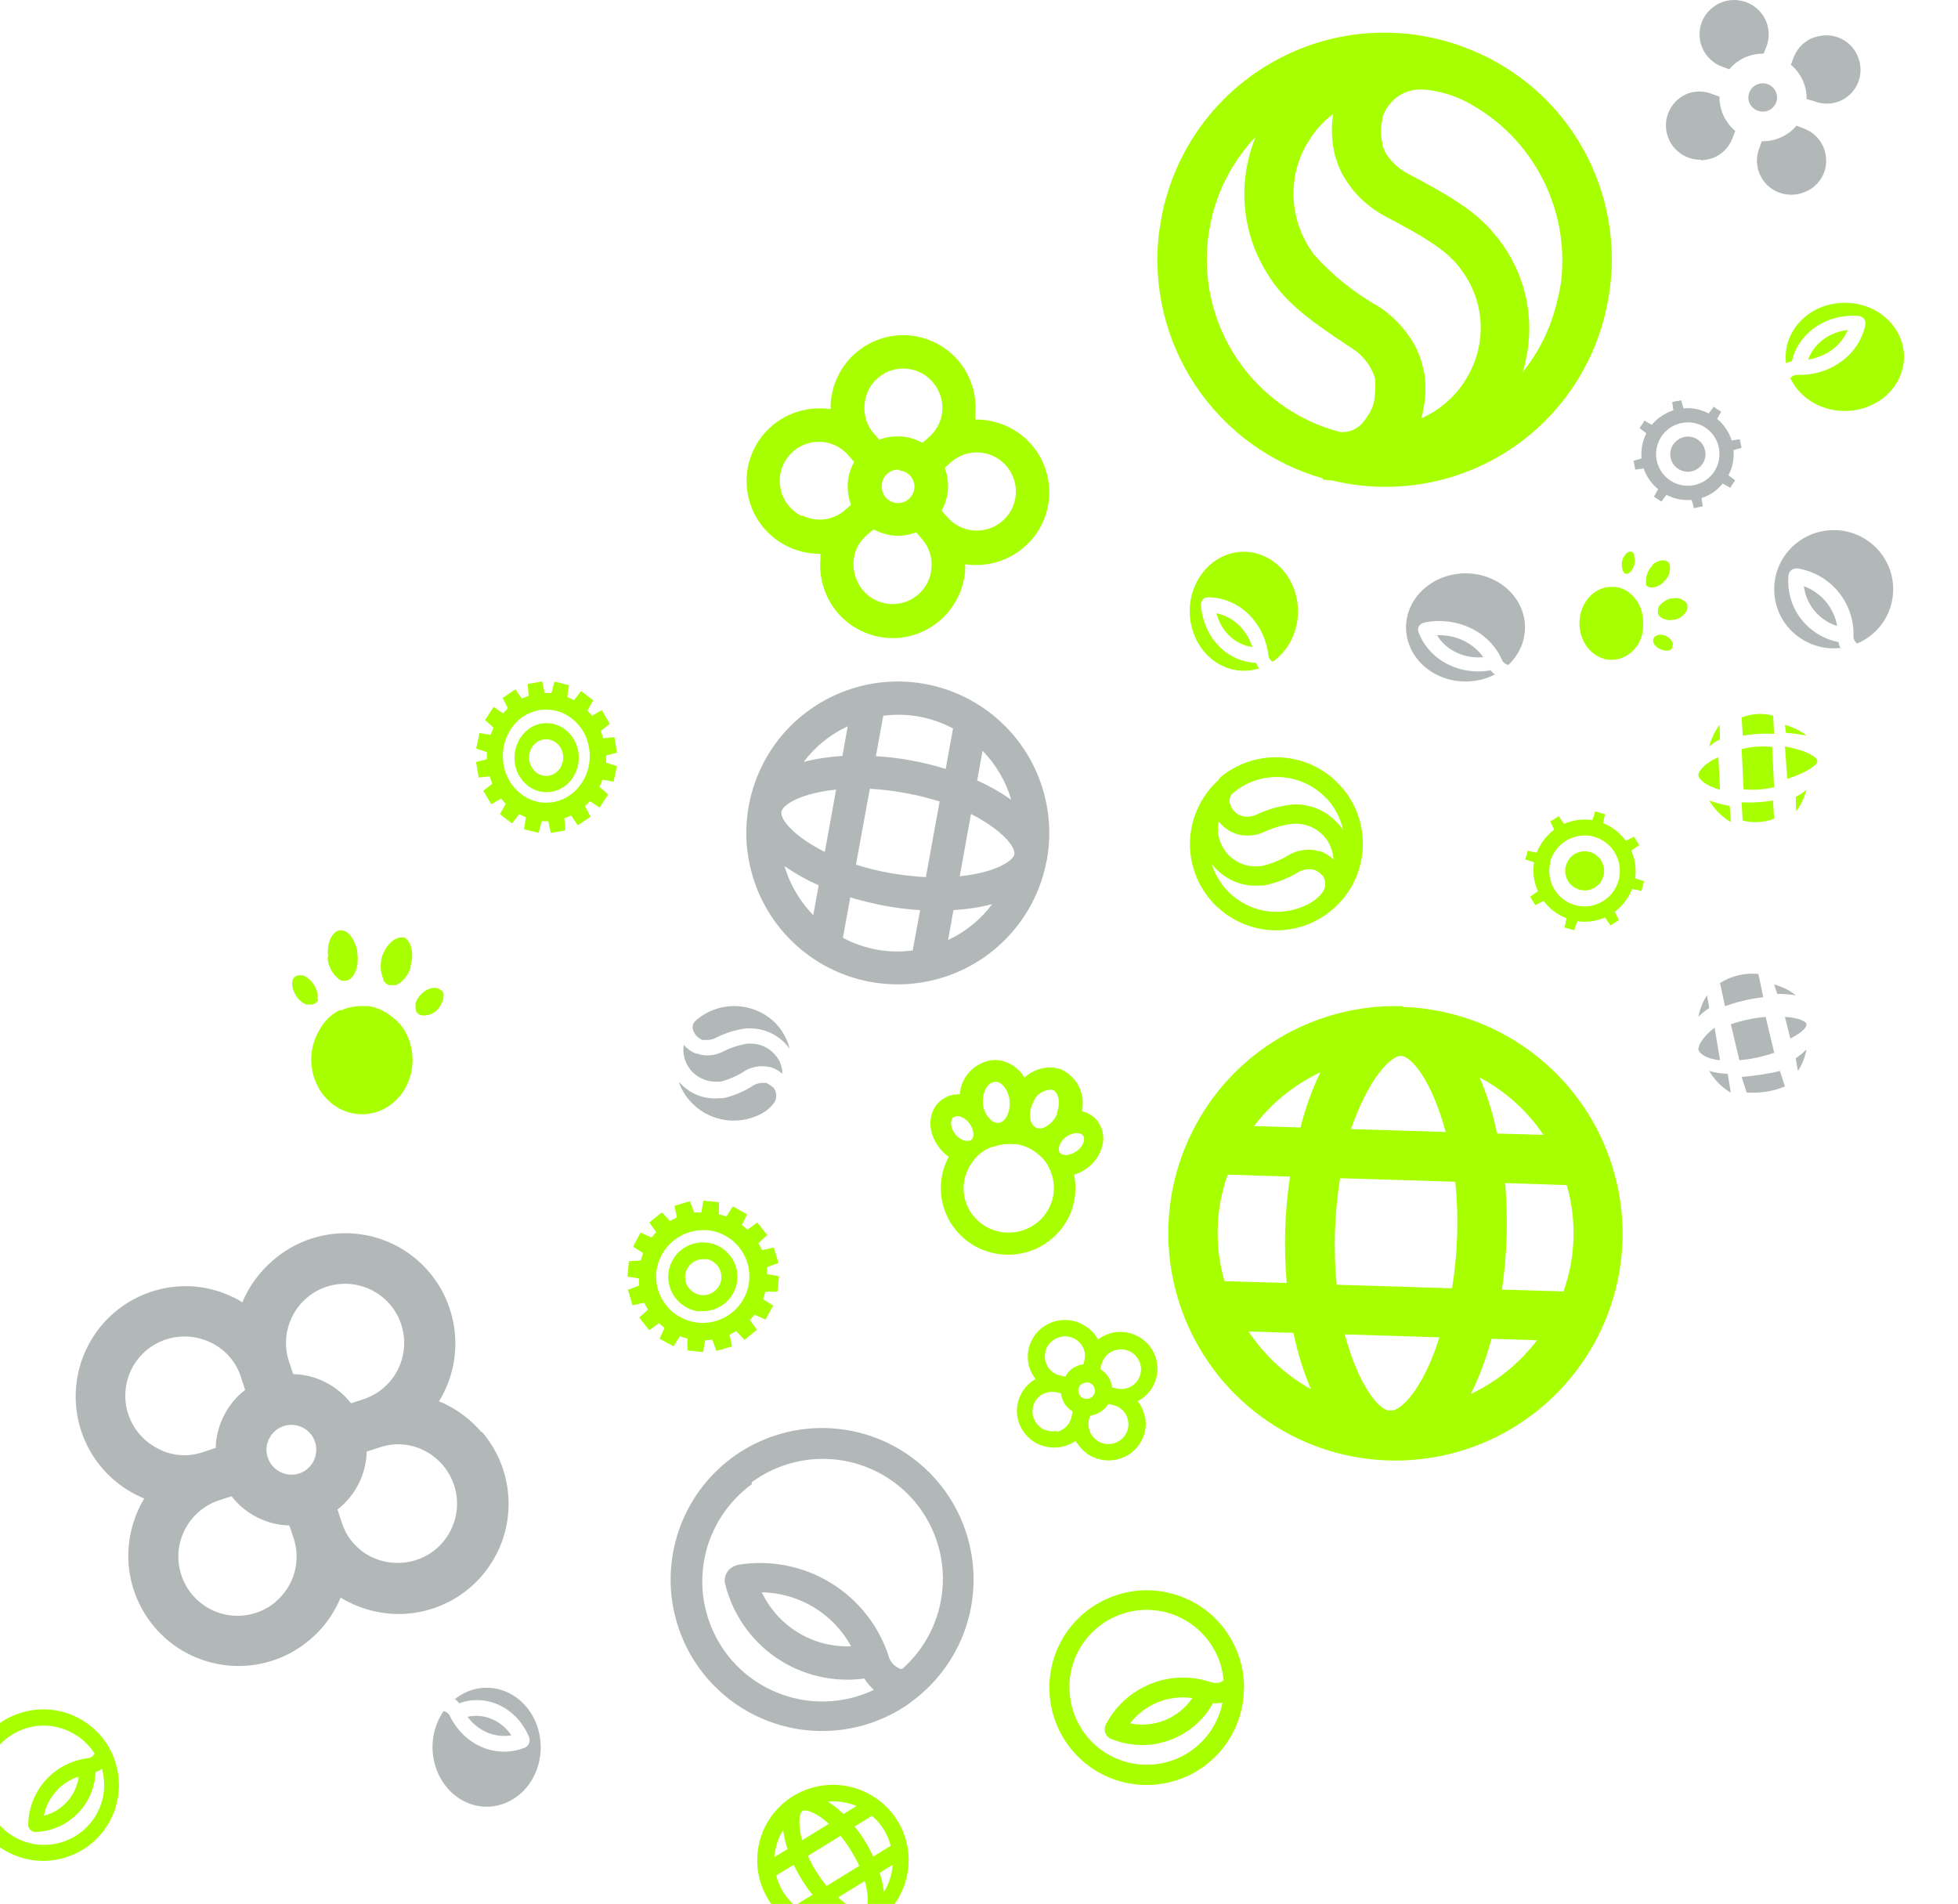 <?xml version="1.0" encoding="UTF-8"?><svg id="Layer_1" xmlns="http://www.w3.org/2000/svg" xmlns:xlink="http://www.w3.org/1999/xlink" viewBox="0 0 181 176"><defs><style>.cls-1{fill:#a7ff00;}.cls-1,.cls-2,.cls-3{stroke-width:0px;}.cls-2{fill:#b2b7b8;}.cls-3{fill:none;}.cls-4{clip-path:url(#clippath);}</style><clipPath id="clippath"><rect class="cls-3" width="181" height="176"/></clipPath></defs><g class="cls-4"><path class="cls-1" d="M111.94,20.47c.63-2.94,2.06-5.64,4.13-7.82-.31.76-.56,1.55-.73,2.36-.77,3.54-.12,7.25,1.83,10.31.16.27.3.48.43.66l.14.2c1.53,2.09,3.57,3.61,7.29,6.05.79.51,1.42,1.24,1.83,2.09.13.25.22.52.26.79v.19c.03.31.03.61,0,.92-.01.3-.05.6-.1.89-.07.33-.19.65-.35.95-.21.37-.45.71-.72,1.04-.26.3-.58.53-.95.67-.37.15-.76.2-1.15.16-4.11-1.08-7.65-3.71-9.87-7.34s-2.95-7.98-2.04-12.13ZM123.24,10.56c-.11.67-.15,1.35-.1,2.03.04.63.13,1.25.29,1.86l.09.27c.19.63.46,1.24.81,1.8.91,1.47,2.2,2.67,3.73,3.48,3.37,1.77,5.21,2.88,6.42,4.2l.14.16c.09.12.19.2.32.39.82,1.04,1.41,2.25,1.71,3.54.3,1.29.31,2.64.02,3.93-.15.71-.39,1.4-.72,2.04-.95,1.97-2.57,3.54-4.58,4.42.07-.21.13-.43.17-.65.12-.55.19-1.11.22-1.67.03-.64,0-1.27-.1-1.9l-.07-.29c-.13-.65-.35-1.29-.63-1.89-.78-1.57-1.96-2.91-3.43-3.89-2.29-1.28-4.36-2.94-6.11-4.9l-.11-.19-.29-.42c-1.3-2.06-1.75-4.54-1.24-6.93.22-1.02.61-2,1.17-2.88.6-.99,1.38-1.85,2.3-2.55ZM127.97,10.43c.3-.67.8-1.24,1.42-1.62.63-.39,1.36-.57,2.09-.54,1.47.1,2.9.51,4.2,1.21,2.92,1.56,5.3,3.97,6.84,6.9,1.54,2.93,2.17,6.26,1.8,9.55-.07.56-.18,1.11-.32,1.66-.54,2.5-1.65,4.83-3.25,6.83.12-.37.22-.76.3-1.15.43-1.95.43-3.96-.02-5.9-.44-1.94-1.31-3.76-2.55-5.33l-.49-.59-.16-.19c-1.7-1.89-3.84-3.18-7.72-5.23-.81-.43-1.5-1.06-1.99-1.84-.13-.23-.24-.48-.32-.73v-.19c-.08-.29-.12-.58-.13-.88-.03-.43,0-.86.1-1.28.02-.23.08-.45.17-.66ZM123.09,44.4c.81.2,1.62.35,2.45.45,5.18.63,10.4-.69,14.65-3.71,4.25-3.02,7.21-7.53,8.31-12.63.14-.66.26-1.35.35-2.04.57-4.7-.48-9.45-2.96-13.48-2.48-4.03-6.26-7.09-10.72-8.69l-.27-.1c-2.6-.91-5.35-1.3-8.09-1.15-2.75.15-5.44.84-7.92,2.04-2.48,1.19-4.7,2.86-6.54,4.91-1.83,2.05-3.25,4.44-4.16,7.04-.29.81-.52,1.64-.71,2.48-.14.68-.26,1.44-.35,2.04-.58,4.96.63,9.97,3.41,14.12,2.78,4.15,6.94,7.18,11.75,8.54v.12l.79.07Z"/><path class="cls-2" d="M161.74,9.55c.11.24.29.43.51.57.22.14.48.2.74.2.26,0,.51-.09.73-.24.21-.15.38-.36.47-.6.09-.24.11-.51.05-.76-.06-.25-.19-.48-.38-.66-.19-.18-.43-.3-.68-.34-.26-.05-.52-.01-.76.09-.16.07-.31.17-.43.3-.12.13-.22.28-.28.44-.06.16-.09.34-.09.51,0,.17.05.35.12.51ZM166.94,17.71c.58-.25,1.07-.67,1.4-1.2.33-.53.5-1.15.47-1.77-.02-.63-.22-1.23-.59-1.74-.37-.51-.88-.9-1.47-1.12l-.68-.26c-.39.46-.88.83-1.44,1.08-.55.25-1.16.37-1.77.36l-.23.65c-.23.59-.28,1.23-.14,1.84s.46,1.17.92,1.6c.46.43,1.04.71,1.67.81.63.1,1.27.01,1.84-.25ZM159.86,6.4c.39-.46.87-.83,1.42-1.08.55-.25,1.15-.37,1.75-.36l.26-.65c.23-.59.27-1.23.13-1.84-.14-.61-.46-1.17-.92-1.6-.46-.43-1.04-.72-1.66-.82-.62-.11-1.26-.03-1.84.23-.58.26-1.07.68-1.4,1.21-.34.53-.51,1.15-.49,1.78s.22,1.24.59,1.75c.37.51.88.91,1.47,1.13l.7.26ZM167.67,9.34c.38.16.79.24,1.21.24s.83-.08,1.21-.24c.39-.17.75-.42,1.04-.72.43-.46.72-1.03.82-1.66.1-.62.01-1.26-.25-1.83-.25-.57-.67-1.06-1.21-1.39-.53-.33-1.16-.5-1.79-.47-.43.03-.85.12-1.25.28-.76.35-1.35.98-1.64,1.76l-.26.67c.46.39.83.88,1.09,1.43.25.55.38,1.15.37,1.75l.65.18ZM157.26,14.82c.43-.03.85-.12,1.25-.28.76-.35,1.35-.98,1.64-1.76l.26-.67c-.46-.39-.83-.88-1.09-1.43-.25-.55-.38-1.15-.37-1.75l-.65-.23c-.38-.16-.79-.24-1.21-.24s-.83.08-1.21.24c-.39.18-.75.43-1.04.75-.42.46-.7,1.03-.8,1.64-.1.61-.01,1.24.24,1.81.26.57.68,1.04,1.21,1.38.53.33,1.15.5,1.77.49v.05Z"/><path class="cls-2" d="M155.42,39.11c-.57.12-1.09.4-1.49.82-.41.41-.68.94-.79,1.51-.11.57-.04,1.16.19,1.69.23.53.61.99,1.1,1.3.49.32,1.05.48,1.63.47.58,0,1.14-.19,1.62-.51.48-.33.85-.79,1.06-1.33.22-.54.26-1.13.15-1.7-.08-.38-.23-.73-.45-1.05-.22-.32-.49-.59-.82-.8-.32-.21-.68-.35-1.06-.42-.38-.07-.77-.06-1.14.02ZM155.01,37.09l.4-.09.21.75c.8-.08,1.61.09,2.33.47l.47-.62.34.24.35.21-.38.67c.63.52,1.1,1.21,1.35,1.99l.75-.11.08.4.09.4-.75.2c.07.8-.09,1.61-.47,2.33l.62.47-.23.34-.22.35-.7-.39c-.51.63-1.19,1.1-1.96,1.34l.11.77-.42.08-.39.09-.21-.77c-.8.07-1.61-.09-2.33-.47l-.47.63-.34-.23-.35-.22.39-.7c-.62-.5-1.08-1.17-1.34-1.92l-.78.11-.07-.42-.09-.39.75-.22c-.08-.8.08-1.61.44-2.33l-.63-.48.24-.34.22-.35.67.39c.53-.63,1.22-1.09,2-1.34l-.11-.75.42-.12ZM155.69,40.39c.32-.07.64-.04.94.08.3.12.56.32.74.59.18.27.28.58.29.9,0,.32-.09.64-.27.91s-.43.48-.73.61c-.3.13-.62.16-.94.1s-.61-.22-.84-.44c-.23-.23-.39-.52-.45-.83-.04-.21-.04-.42,0-.63.04-.21.12-.41.24-.58.12-.18.27-.33.44-.45.18-.12.37-.2.58-.25Z"/><path class="cls-1" d="M165,33.62c.2-.1.42-.18.65-.23.28-1.27,1.07-2.4,2.2-3.17,1.14-.77,2.55-1.13,3.96-1.01.17.01.32.08.44.19.12.11.18.26.19.41,0,.06,0,.13,0,.19-.26,1.32-1.02,2.52-2.16,3.37-1.13.85-2.56,1.31-4.03,1.28-.14-.01-.29.01-.42.06-.13.05-.24.14-.33.24.54,1.16,1.55,2.1,2.82,2.61,1.26.51,2.7.57,4.01.15,1.31-.41,2.4-1.27,3.04-2.39.65-1.12.81-2.42.45-3.64-.36-1.22-1.22-2.27-2.39-2.94-1.18-.67-2.58-.9-3.94-.66-1.36.24-2.57.95-3.38,1.98-.81,1.03-1.17,2.29-1,3.55h-.1ZM167.13,33.28c.26-.74.74-1.39,1.39-1.88.65-.49,1.45-.8,2.29-.9-.29.71-.79,1.34-1.43,1.82-.65.48-1.42.8-2.24.92v.04Z"/><path class="cls-1" d="M79.09,53.33c-.16-.46-.23-.95-.19-1.44.03-.47.16-.93.37-1.34.21-.42.51-.79.87-1.09l.62-.53c.6.33,1.26.53,1.94.58.68.05,1.36-.06,2-.3l.53.62c.31.35.55.76.7,1.2.15.44.21.91.18,1.38-.02.5-.15.99-.37,1.44-.32.64-.82,1.16-1.44,1.52-.62.35-1.33.51-2.04.46-.71-.05-1.39-.31-1.95-.75-.56-.44-.98-1.03-1.21-1.71v-.03ZM87.57,47.8l-.53-.6c.34-.6.54-1.26.59-1.94.04-.69-.06-1.37-.3-2.02l.6-.53c.54-.47,1.21-.77,1.91-.86.71-.09,1.43.03,2.07.35.64.32,1.17.82,1.52,1.44.35.62.52,1.33.47,2.05-.05.71-.31,1.4-.75,1.96-.44.56-1.03.99-1.71,1.21-.68.23-1.41.25-2.1.06-.69-.19-1.31-.58-1.77-1.12ZM83.12,43.48c.3.02.58.13.82.31.24.18.41.43.51.71.1.28.11.59.03.87-.08.29-.23.55-.46.75-.22.2-.5.33-.79.37-.29.04-.59,0-.86-.13-.27-.13-.49-.33-.65-.59-.15-.26-.23-.55-.21-.85,0-.21.05-.41.13-.6.08-.19.2-.36.35-.5.15-.14.33-.25.52-.32.19-.07.4-.1.61-.09v.07ZM74.13,47.71c-.48-.23-.91-.57-1.25-.99-.34-.42-.58-.91-.7-1.43-.12-.52-.13-1.07-.02-1.59.11-.53.34-1.02.67-1.45.33-.43.75-.77,1.23-1.02.48-.24,1.01-.38,1.54-.39.54-.01,1.07.09,1.56.31.49.22.93.55,1.27.95l.53.6c-.34.6-.54,1.26-.59,1.94-.04.69.06,1.37.3,2.02l-.6.53c-.54.46-1.21.74-1.91.82-.7.08-1.42-.06-2.04-.38v.07ZM81.32,40.69l-.53-.6c-.31-.35-.55-.76-.7-1.21-.15-.44-.21-.92-.18-1.38.03-.5.15-.99.37-1.44.32-.64.82-1.16,1.44-1.52s1.33-.51,2.04-.46c.71.05,1.39.31,1.95.75.56.44.98,1.03,1.21,1.71.23.68.26,1.41.07,2.1-.19.69-.58,1.31-1.12,1.77l-.6.53c-.6-.34-1.26-.54-1.94-.59-.68-.05-1.36.04-2,.27v.07ZM88.52,55.27c.4-.8.64-1.67.7-2.56.01-.18.01-.36,0-.55,1.07.16,2.17.06,3.19-.29,1.26-.42,2.36-1.2,3.18-2.25.81-1.05,1.3-2.31,1.39-3.64.09-1.32-.21-2.65-.86-3.8-.66-1.15-1.64-2.08-2.83-2.68-.97-.48-2.04-.73-3.12-.72v-.55c.12-1.55-.3-3.1-1.19-4.38-.89-1.28-2.2-2.2-3.7-2.62-1.5-.42-3.1-.3-4.52.34-1.42.64-2.58,1.75-3.27,3.14-.4.8-.64,1.67-.7,2.56-.01.19-.01.37,0,.56-1.07-.17-2.17-.07-3.19.27-1.26.42-2.36,1.2-3.18,2.25-.81,1.05-1.3,2.31-1.39,3.64-.09,1.32.21,2.65.86,3.8.66,1.15,1.64,2.08,2.83,2.68.97.49,2.04.73,3.12.72v.55c-.12,1.55.3,3.1,1.19,4.38.89,1.28,2.2,2.2,3.7,2.62s3.1.3,4.52-.34c1.42-.64,2.58-1.75,3.27-3.14Z"/><path class="cls-2" d="M170.19,60c-.12-.2-.2-.42-.24-.65-1.4-.27-2.65-1.06-3.5-2.19-.86-1.14-1.25-2.55-1.12-3.96.01-.17.09-.33.21-.45.12-.12.29-.19.46-.2h.21c1.46.25,2.78,1.01,3.72,2.15.94,1.13,1.44,2.57,1.41,4.04-.01.14,0,.29.07.42.06.13.15.25.26.33,1.28-.54,2.31-1.55,2.87-2.81.56-1.26.62-2.69.17-4-.46-1.31-1.39-2.39-2.62-3.04-1.23-.65-2.66-.81-4.01-.45-1.34.36-2.5,1.21-3.24,2.39-.74,1.17-.99,2.58-.73,3.94.27,1.36,1.04,2.56,2.17,3.37,1.13.81,2.52,1.17,3.9,1v.12ZM169.84,57.87c-.82-.25-1.54-.74-2.09-1.39-.55-.65-.89-1.45-1-2.29.79.29,1.5.78,2.04,1.43.54.65.9,1.42,1.04,2.25Z"/><path class="cls-1" d="M116.43,61.86c-.13-.18-.24-.38-.32-.59-1.29-.04-2.53-.6-3.47-1.58-.94-.98-1.51-2.31-1.62-3.72-.02-.17.03-.34.12-.48.09-.14.23-.24.38-.27h.17c1.34,0,2.64.53,3.66,1.49,1.02.96,1.69,2.29,1.89,3.76,0,.15.05.29.12.41.07.12.17.22.29.29,1.07-.74,1.84-1.9,2.17-3.24.32-1.34.18-2.77-.42-4-.59-1.23-1.58-2.16-2.78-2.62-1.19-.46-2.5-.4-3.65.16-1.15.56-2.08,1.58-2.58,2.85-.5,1.27-.54,2.71-.12,4.02.42,1.31,1.28,2.39,2.4,3.04,1.12.64,2.42.8,3.64.43l.11.06ZM115.77,59.81c-.77-.1-1.5-.45-2.09-1.01-.59-.55-1.02-1.29-1.23-2.11.75.15,1.46.52,2.04,1.07.58.55,1.02,1.26,1.28,2.05Z"/><path class="cls-1" d="M151.89,57.77s0-.08,0-.12c.02-.52-.07-1.03-.25-1.51l-.08-.17c-.21-.44-.51-.82-.87-1.11-.03-.03-.06-.06-.09-.08-.45-.35-.98-.53-1.52-.53-.51-.02-1.02.11-1.48.38-.46.27-.84.67-1.12,1.16-.28.49-.44,1.05-.47,1.63-.03.58.07,1.16.3,1.68.23.52.57.97.99,1.3.43.33.92.53,1.43.58s1.03-.05,1.5-.3c.47-.24.87-.62,1.17-1.09.34-.53.51-1.18.49-1.84ZM150.44,53.04c.1-.03.19-.09.27-.17.16-.17.28-.38.36-.62.07-.27.07-.55,0-.81,0-.06,0-.11,0-.17-.02-.06-.05-.11-.09-.16-.04-.04-.09-.08-.14-.1-.31-.12-.71.24-.88.8-.06.24-.06.5,0,.74,0,.08.03.16.07.23.02.06.05.11.09.16.04.04.09.08.14.1.06.02.12.02.19,0ZM153.37,56.05c-.09.16-.13.35-.11.54v.14c.05.11.12.21.21.29.19.14.41.24.64.28.23.04.46.03.69-.03h.08c.71-.2,1.18-.77,1.1-1.26,0-.05,0-.1,0-.15-.15-.22-.36-.39-.6-.49-.24-.1-.49-.11-.74-.05h-.19c-.38.09-.73.31-1,.63l-.11.11ZM154.61,59.75c.04-.12.04-.25,0-.38-.03-.06-.07-.12-.11-.18-.15-.19-.34-.34-.55-.43-.21-.09-.44-.11-.66-.07-.1.03-.19.07-.28.14-.04.02-.07.05-.1.09-.03.04-.05.08-.06.12-.04.12-.04.26,0,.38l.12.21c.15.18.35.32.56.39.47.2.97.2,1.08-.21v-.06ZM152.73,52.23c.56-.5,1.25-.57,1.54-.2.03.04.06.09.08.14.05.28.04.56-.04.83-.08.27-.23.5-.42.68-.03.04-.06.07-.09.11-.29.3-.66.48-1.05.51h-.13c-.09,0-.17-.02-.25-.06-.08-.04-.15-.1-.21-.17v-.11s0-.09,0-.14c0-.08,0-.15,0-.23.02-.25.08-.5.18-.73.11-.23.25-.42.43-.58l-.04-.06Z"/><path class="cls-2" d="M78.6,82.95c1.05.32,2.12.58,3.19.78,1.08.2,2.17.34,3.27.4l-.69,3.73c-2.22.3-4.47-.11-6.45-1.17l.68-3.74ZM72.53,80.07c.99.69,2.05,1.28,3.15,1.77l-.5,2.76c-1.23-1.27-2.14-2.81-2.65-4.5v-.03ZM79.13,79.9l1.28-6.99c2.19.13,4.35.52,6.45,1.18l-1.27,6.99c-1.1-.06-2.19-.18-3.27-.37-1.08-.19-2.15-.45-3.19-.78v-.03ZM72.24,75.03c.12-.65,1.81-1.71,5.05-2.04l-1.04,5.76c-2.92-1.45-4.13-3.04-4.01-3.68v-.03ZM90.33,72.16l.5-2.76c1.24,1.27,2.15,2.83,2.65,4.53-.97-.68-2.01-1.27-3.09-1.76h-.06ZM78.37,67.12l-.5,2.76c-1.21.07-2.41.25-3.58.55,1.07-1.42,2.47-2.55,4.09-3.3h0ZM81.65,66.16c2.22-.29,4.47.12,6.45,1.18l-.68,3.74c-2.09-.65-4.26-1.05-6.45-1.18l.68-3.74ZM93.77,78.96c-.12.65-1.81,1.71-5.05,2.04l1.04-5.76c2.92,1.5,4.13,3.08,4.01,3.73h0ZM87.64,86.89l.5-2.76c1.21-.07,2.41-.25,3.58-.55-1.07,1.43-2.47,2.57-4.09,3.32h0ZM96.77,79.51c.5-2.72.17-5.54-.93-8.08-1.1-2.54-2.93-4.7-5.26-6.2-2.33-1.5-5.05-2.28-7.82-2.23-2.77.05-5.46.91-7.74,2.49-2.28,1.58-4.04,3.79-5.05,6.37-1.02,2.58-1.25,5.4-.66,8.1.59,2.71,1.96,5.18,3.95,7.1s4.51,3.22,7.23,3.71c3.65.66,7.41-.15,10.46-2.26,3.05-2.11,5.14-5.34,5.81-8.99h0Z"/><path class="cls-1" d="M122.59,73.76c.79.83,1.33,1.86,1.57,2.98-.17-.26-.36-.51-.58-.73-.95-1.01-2.26-1.6-3.64-1.65h-.4c-1.21.12-2.39.45-3.48.99-.33.13-.69.18-1.05.12-.11-.01-.21-.04-.31-.09h-.07c-.11-.05-.21-.11-.3-.19-.09-.07-.18-.14-.25-.22-.09-.09-.17-.2-.23-.31-.07-.14-.12-.29-.17-.44-.03-.14-.03-.29,0-.43.03-.14.1-.28.19-.39,1.22-1.07,2.81-1.64,4.43-1.57,1.62.07,3.16.76,4.28,1.94ZM123.27,79.45c-.19-.18-.39-.34-.62-.47-.2-.13-.42-.23-.65-.3h-.1c-.24-.07-.49-.12-.74-.13-.66-.03-1.32.11-1.9.42-.83.52-1.75.89-2.71,1.11h-.27c-.51.03-1.01-.04-1.49-.23-.47-.19-.9-.47-1.25-.84-.19-.2-.35-.43-.49-.67-.42-.73-.56-1.57-.4-2.4.05.07.11.14.17.2.15.16.31.3.49.43.19.15.4.28.62.38l.11.04c.23.1.48.17.73.21.66.1,1.34.02,1.96-.24.9-.43,1.87-.71,2.86-.82h.28c.94.03,1.83.42,2.47,1.1.27.29.49.63.64.99.17.39.27.8.29,1.23ZM122.29,80.96c.15.24.22.51.21.79-.01.28-.1.55-.27.77-.35.44-.79.8-1.3,1.06-1.12.58-2.39.81-3.64.67s-2.43-.67-3.39-1.49c-.16-.14-.31-.28-.45-.43-.66-.7-1.16-1.55-1.44-2.47.09.12.19.24.3.35.52.57,1.16,1.01,1.87,1.3.72.29,1.48.41,2.25.35h.38c1.17-.23,2.28-.67,3.3-1.29.31-.16.66-.24,1.01-.22.1,0,.2.02.3.05h.07c.11.04.21.09.31.16.14.08.27.18.38.3.04.03.08.07.12.11ZM112.65,72.1c-.24.21-.46.44-.67.67-1.3,1.49-2.01,3.41-1.98,5.38.03,1.98.8,3.87,2.15,5.32.18.19.38.38.58.55,1.35,1.19,3.07,1.88,4.86,1.97,1.8.09,3.57-.43,5.03-1.48l.09-.07c.85-.62,1.57-1.4,2.11-2.29.55-.9.91-1.89,1.07-2.93.16-1.04.12-2.09-.13-3.11-.25-1.02-.7-1.98-1.32-2.83-.19-.26-.4-.51-.63-.75-.18-.2-.38-.39-.57-.56-1.44-1.25-3.28-1.95-5.19-1.97-1.91-.02-3.76.63-5.23,1.85l-.2.25Z"/><path class="cls-2" d="M138.28,62.42c-.18-.13-.34-.28-.48-.46-1.4.26-2.85.04-4.09-.62-1.23-.66-2.15-1.7-2.59-2.94-.06-.15-.05-.31.01-.45.07-.14.19-.26.34-.33l.19-.07c1.44-.3,2.96-.12,4.27.5,1.31.62,2.34,1.65,2.89,2.9.04.13.12.24.23.33.11.09.24.16.38.19.97-.91,1.52-2.12,1.54-3.38.03-1.26-.47-2.49-1.4-3.43-.93-.94-2.21-1.53-3.6-1.64-1.38-.11-2.76.25-3.86,1.03-1.1.77-1.84,1.9-2.06,3.14-.23,1.25.08,2.53.85,3.58.77,1.05,1.95,1.8,3.3,2.09,1.35.29,2.78.11,3.99-.51l.07.07ZM137.11,60.75c-.85.08-1.71-.07-2.47-.43-.76-.36-1.38-.91-1.8-1.6.84-.03,1.68.13,2.43.49.75.36,1.38.88,1.84,1.53Z"/><path class="cls-1" d="M166.04,75c.41-.54.74-1.22.96-2-.32.27-.65.49-1,.66l.04,1.34Z"/><path class="cls-1" d="M162.45,74.16c-.48.03-.97.03-1.45,0l.09,1.69c.96.25,1.98.19,2.91-.17l-.1-1.68c-.48.08-.96.13-1.45.16Z"/><path class="cls-1" d="M160,76l-.1-1.5c-.65-.11-1.29-.27-1.9-.5.48.81,1.17,1.5,2,2Z"/><path class="cls-1" d="M168,70.35c0-.35-.98-.99-3-1.35l.22,3c1.93-.64,2.8-1.32,2.78-1.65Z"/><path class="cls-1" d="M167,68c-.49-.41-1.18-.75-2-1l.1.74c.65.05,1.29.14,1.9.26Z"/><path class="cls-1" d="M161.18,72.97c.94.08,1.89.01,2.82-.2l-.18-3.73c-.94-.09-1.89-.02-2.82.2l.18,3.73Z"/><path class="cls-1" d="M161,66.32l.1,1.68c.48-.08.96-.13,1.45-.16.48-.03.97-.03,1.45,0l-.09-1.69c-.96-.25-1.98-.19-2.91.17Z"/><path class="cls-1" d="M157,71.65c0,.35.65.99,2,1.35l-.15-3c-1.28.53-1.86,1.32-1.85,1.65Z"/><path class="cls-1" d="M158.96,67c-.41.54-.74,1.22-.96,2,.32-.27.65-.49,1-.66l-.04-1.34Z"/><path class="cls-1" d="M36.14,93.92l-.13-.11c-.59-.42-1.26-.7-1.97-.81h-.38c-.71-.03-1.43.1-2.09.38h-.17c-.78.38-1.43,1.01-1.86,1.81-.55.9-.82,1.97-.76,3.05.06,1.08.43,2.11,1.08,2.94.8,1.03,1.94,1.68,3.18,1.8,1.24.12,2.47-.29,3.43-1.15.77-.69,1.31-1.63,1.54-2.68.23-1.05.15-2.15-.25-3.15-.33-.86-.9-1.59-1.63-2.08ZM29.35,92.37c.03-.17.03-.35,0-.52-.07-.37-.23-.71-.46-.99-.23-.33-.54-.57-.9-.7h-.25c-.09-.01-.18,0-.27.02-.09.03-.17.07-.23.14-.4.34-.27,1.2.23,1.88.22.29.51.52.84.66h.33c.09.02.18.01.26-.01.09-.02.17-.07.24-.12.13-.08.23-.19.29-.34h-.08ZM35.39,90.47c.05.13.12.26.21.36.09.1.21.18.33.23h.42c.1.01.2.01.29,0,.32-.17.6-.4.83-.69.23-.29.4-.63.5-1v-.14c.33-1.17,0-2.26-.61-2.58h-.21c-.61,0-1.32.54-1.71,1.47-.05.07-.08.14-.1.23-.2.62-.2,1.3,0,1.92.03.08.07.15.13.2h-.08ZM40.78,91.57c-.12-.15-.3-.24-.48-.25h-.29c-.35.06-.68.22-.96.47-.28.24-.49.56-.63.91-.02.16-.02.33,0,.5,0,.15.04.29.13.41.12.14.28.23.46.25.12.02.24.02.36,0,.35-.04.68-.18.96-.41.61-.63.86-1.45.54-1.88h-.08ZM30.33,88.41c-.13-1.2.33-2.26,1.02-2.4.08-.02.15-.02.23,0,.61,0,1.19.79,1.44,1.85,0,.07,0,.15,0,.23.12.65.03,1.33-.25,1.92l-.13.2c-.15.23-.37.39-.63.45h-.38c-.11-.02-.21-.07-.29-.14-.29-.22-.54-.51-.72-.84-.18-.33-.3-.7-.34-1.08l.04-.2Z"/><path class="cls-1" d="M53.96,67.69c.4.73.59,1.57.55,2.42-.04.85-.31,1.66-.78,2.34-.47.68-1.11,1.2-1.85,1.49-.74.29-1.54.34-2.31.15-.77-.2-1.46-.63-2-1.25-.54-.62-.9-1.39-1.03-2.23-.13-.84-.03-1.69.29-2.47.32-.77.84-1.43,1.51-1.89.46-.3.97-.51,1.5-.6.53-.09,1.07-.07,1.59.06.52.13,1.01.38,1.45.72.43.34.8.77,1.08,1.26ZM47.63,63.73l-1.16.79.48.96c-.16.14-.3.3-.44.46l-.88-.59-.79,1.21.79.71c-.11.21-.2.43-.28.66l-1.02-.17-.31,1.44.99.32v.66l-1,.26.24,1.44,1.02-.12c.07.23.15.47.24.69l-.83.65.74,1.25.91-.53c.13.17.27.33.42.49l-.54.95,1.12.86.66-.86.62.29-.16,1.11,1.34.33.29-1.08c.2.01.4.01.6,0l.24,1.09,1.34-.24-.09-1.12c.21-.07.42-.16.62-.26l.62.91,1.18-.79-.51-.98c.16-.14.31-.3.46-.46l.88.59.8-1.21-.8-.71c.09-.22.19-.43.27-.66l1.03.19.31-1.44-1-.32c.01-.22.01-.44,0-.66l1-.26-.23-1.44-1.03.1c-.07-.23-.15-.45-.23-.68l.83-.65-.74-1.27-.91.53c-.13-.17-.27-.34-.42-.49l.54-.94-1.12-.86-.66.85c-.2-.12-.4-.22-.62-.3l.16-1.09-1.34-.33-.29,1.06c-.21-.01-.41-.01-.62,0l-.23-1.08-1.34.24.09,1.09c-.21.07-.43.16-.63.26l-.6-.86ZM51.83,69.14c.22.38.29.84.19,1.28-.1.44-.35.82-.7,1.05-.36.24-.78.31-1.19.21-.41-.1-.76-.37-.98-.76-.11-.19-.18-.4-.22-.62-.03-.22-.03-.44.02-.66.05-.22.13-.42.25-.6.12-.18.27-.33.45-.45.18-.12.37-.2.58-.23.2-.04.41-.03.61.02.2.05.39.14.56.27.17.13.31.29.42.48ZM48.02,71.75c.32.53.77.95,1.31,1.21.54.25,1.13.33,1.71.22.58-.11,1.11-.4,1.54-.83.43-.44.72-1,.85-1.61s.09-1.26-.13-1.85c-.21-.59-.58-1.1-1.06-1.46-.48-.36-1.05-.57-1.64-.58-.59-.02-1.17.15-1.66.49-.66.46-1.13,1.18-1.31,2-.17.83-.04,1.69.38,2.41Z"/><path class="cls-2" d="M73,96.96c-.23-.94-.72-1.8-1.41-2.48-.99-.94-2.32-1.47-3.69-1.48-1.38,0-2.7.51-3.7,1.45-.08.1-.13.22-.16.34-.02.12-.02.25.01.37.04.13.1.26.17.38.06.09.12.18.2.26l.23.18.25.15c.09.01.18.01.27,0,.3.03.61-.02.89-.14.92-.48,1.91-.8,2.94-.93h.08c.08,0,.17,0,.25,0,1.18,0,2.31.46,3.15,1.28.19.19.36.4.52.61Z"/><path class="cls-2" d="M71.79,98.89c.19.1.37.23.53.38,0-.39-.08-.77-.24-1.13-.15-.3-.35-.57-.59-.81-.28-.27-.61-.49-.97-.64-.36-.15-.75-.22-1.14-.22h-.27c-.85.13-1.66.41-2.42.81-.52.23-1.09.32-1.66.26-.22-.03-.43-.08-.63-.15h-.08c-.19-.08-.38-.18-.55-.29l-.42-.35-.14-.17c-.11.7.03,1.42.41,2.02.13.2.27.38.44.54.31.3.68.53,1.09.68.41.14.84.2,1.28.16h.2c.81-.21,1.58-.55,2.28-1.02.49-.27,1.04-.41,1.6-.4.22,0,.44.03.65.08h.08c.19.07.38.15.56.25Z"/><path class="cls-2" d="M71.76,101.28c0-.25-.08-.49-.23-.7-.04-.04-.09-.08-.14-.11-.1-.1-.21-.18-.34-.25-.08-.06-.17-.1-.27-.12h-.25c-.3,0-.6.07-.86.22-.86.56-1.81.97-2.81,1.2h-.32c-.65.06-1.3-.02-1.91-.23-.61-.22-1.16-.57-1.62-1.02l-.27-.28c.27.78.71,1.49,1.31,2.06l.39.35c.84.67,1.86,1.08,2.93,1.17,1.07.09,2.15-.14,3.09-.66.42-.23.78-.55,1.07-.93.15-.2.23-.45.23-.7Z"/><path class="cls-1" d="M143.32,79.69c-.16.63-.13,1.29.08,1.9.21.61.6,1.15,1.12,1.54.52.39,1.14.62,1.78.65.64.04,1.29-.12,1.84-.45.56-.33,1-.82,1.28-1.4.28-.58.38-1.24.29-1.88-.09-.64-.37-1.24-.8-1.73-.43-.48-.99-.83-1.62-.99-.84-.21-1.73-.08-2.48.36-.75.44-1.29,1.16-1.51,2ZM141.12,79.1l.09-.45.85.17c.33-.85.89-1.59,1.62-2.14l-.38-.75.4-.23.39-.26.49.72c.82-.36,1.73-.48,2.62-.35l.27-.81.45.14.45.11-.18.84c.84.33,1.57.9,2.1,1.64l.76-.39.23.39.25.39-.73.51c.35.8.48,1.69.36,2.56l.82.27-.13.44-.11.45-.87-.17c-.33.84-.88,1.57-1.6,2.11l.39.77-.39.23-.39.26-.51-.74c-.81.35-1.69.47-2.56.35l-.29.84-.43-.14-.45-.11.17-.87c-.84-.32-1.58-.87-2.11-1.6l-.78.39-.23-.39-.24-.39.72-.5c-.38-.84-.51-1.77-.36-2.68l-.82-.27.12-.35ZM144.75,80.05c.09-.35.28-.66.54-.9.27-.24.6-.39.95-.44.35-.05.71,0,1.03.16.32.16.59.4.77.71.18.31.27.66.25,1.02-.02.36-.15.7-.36.99-.21.29-.51.5-.85.62s-.7.13-1.04.04c-.23-.06-.45-.17-.64-.31-.19-.15-.35-.33-.47-.54-.12-.21-.2-.44-.23-.68-.03-.24-.01-.48.05-.72v.05Z"/><path class="cls-1" d="M99.53,106.4c-.25.19-.54.31-.85.36-.1.02-.2.02-.3,0-.16-.01-.3-.09-.41-.21-.07-.1-.1-.22-.09-.35,0-.14.03-.27.09-.39.13-.29.33-.54.59-.72.26-.19.55-.31.87-.34.09,0,.18,0,.27,0,.16.02.3.09.41.21.27.36,0,1.03-.57,1.45ZM95.73,113.13c-.44.32-.94.56-1.47.69-.53.13-1.08.16-1.63.08-.54-.08-1.06-.26-1.53-.54-.47-.28-.88-.64-1.21-1.08-.53-.7-.82-1.56-.82-2.43s.29-1.73.82-2.43c.42-.62,1.02-1.1,1.72-1.37l.16-.05h.09c.59-.21,1.22-.29,1.84-.23h.32c.62.11,1.21.37,1.72.74l.06.06.12.08c.6.47,1.04,1.1,1.27,1.82.29.83.31,1.74.04,2.58-.27.84-.8,1.58-1.52,2.1ZM89.28,105.46c-.1-.02-.2-.04-.29-.08-.28-.13-.53-.33-.71-.57-.43-.57-.49-1.28-.13-1.54.07-.04.14-.07.22-.09.08-.02.16-.02.24,0,.07,0,.14.03.21.05.3.12.56.32.76.57.2.25.33.55.38.86.03.14.03.29,0,.43-.03.11-.1.21-.18.28-.07.05-.15.08-.23.09-.08.01-.17,0-.25-.01ZM91.92,100h.19c.55.07,1.03.71,1.21,1.58v.18c.07.53-.04,1.07-.31,1.54l-.11.15c-.14.19-.36.31-.59.35h-.16l-.17-.05c-.09-.02-.18-.06-.26-.12-.25-.19-.45-.44-.6-.72-.15-.28-.24-.58-.26-.89v-.14c-.03-.95.43-1.79,1.04-1.86v-.04ZM95.44,102.06l.09-.17v-.04c.12-.32.34-.6.62-.79.28-.2.62-.31.96-.33h.18c.58.25.77,1.19.42,2.12v.12c-.11.29-.28.55-.5.77-.22.22-.48.4-.77.52-.15.05-.31.07-.47.04-.05,0-.11-.02-.16-.04-.22-.1-.39-.28-.47-.5l-.06-.16c-.11-.5-.07-1.01.13-1.48v-.04ZM101.51,103.68c-.37-.48-.9-.82-1.5-.96.17-.75.08-1.53-.25-2.23-.33-.69-.89-1.25-1.59-1.6-.22-.09-.46-.16-.7-.19-.5-.06-1.01,0-1.48.15-.48.16-.91.42-1.28.76-.25-.42-.59-.78-1-1.06-.41-.28-.87-.46-1.35-.54-.24-.03-.49-.03-.74,0-.77.13-1.48.51-2,1.08-.53.57-.84,1.3-.89,2.07-.59-.03-1.18.14-1.66.49-1.3.96-1.42,2.88-.29,4.38.25.35.57.66.92.91-.47.87-.72,1.84-.73,2.83-.01.99.22,1.96.67,2.84.45.88,1.11,1.64,1.92,2.22.81.57,1.75.95,2.74,1.09.99.14,2,.05,2.94-.28.94-.32,1.79-.87,2.48-1.59.69-.72,1.19-1.59,1.46-2.54.27-.95.31-1.95.11-2.92.43-.13.83-.33,1.19-.6.7-.5,1.2-1.22,1.41-2.05.11-.38.13-.78.06-1.17-.07-.39-.22-.76-.45-1.08v-.04Z"/><path class="cls-1" d="M138.84,119.22c.48-3.26.58-6.57.3-9.86l5.69.19c.94,3.23.83,6.67-.3,9.83l-5.69-.17h0ZM135.96,128.86c.81-1.63,1.45-3.34,1.91-5.1l4.22.13c-1.62,2.12-3.72,3.83-6.13,4.97ZM134.23,119.09l-10.67-.33c-.31-3.28-.2-6.59.32-9.85l10.65.33c.33,3.28.23,6.59-.3,9.85ZM128.47,130.39c-.99,0-2.88-2.29-4.16-7.04l8.75.27c-1.45,4.66-3.54,6.87-4.52,6.76h-.07ZM120.15,104.22l-4.22-.13c1.61-2.13,3.72-3.83,6.13-4.97-.79,1.63-1.4,3.34-1.84,5.1h-.07ZM115.35,123.08l4.22.13c.36,1.78.9,3.52,1.61,5.2-2.32-1.29-4.3-3.11-5.76-5.33h-.07ZM113.19,118.43c-.93-3.23-.83-6.68.3-9.85l5.76.19c-.49,3.25-.59,6.55-.3,9.83l-5.76-.17ZM129.48,97.6c.99,0,2.88,2.29,4.16,7.04l-8.75-.27c1.6-4.66,3.68-6.81,4.66-6.77h-.07ZM142.61,104.91l-4.22-.13c-.36-1.78-.9-3.51-1.61-5.18,2.38,1.26,4.4,3.08,5.9,5.31h-.07ZM129.65,93.01c-4.15-.13-8.25.98-11.78,3.18-3.53,2.2-6.32,5.4-8.02,9.19-1.71,3.79-2.25,8-1.56,12.1.69,4.1,2.58,7.9,5.42,10.93,2.85,3.02,6.53,5.14,10.58,6.07,4.05.93,8.29.64,12.17-.84,3.89-1.48,7.24-4.07,9.65-7.46,2.41-3.39,3.76-7.41,3.88-11.57.14-5.54-1.91-10.91-5.71-14.94-3.8-4.03-9.04-6.4-14.58-6.59l-.04-.06Z"/><path class="cls-2" d="M157.8,92c-.38.57-.66,1.26-.8,2,.31-.32.65-.59,1-.82l-.2-1.18Z"/><path class="cls-2" d="M161.2,92.49c.6-.14,1.2-.24,1.8-.31l-.46-2.15c-1.24-.12-2.48.17-3.54.84l.46,2.14c.57-.2,1.15-.38,1.74-.51Z"/><path class="cls-2" d="M164,91l.29.87c.57,0,1.14.05,1.71.13-.53-.44-1.22-.78-2-1Z"/><path class="cls-2" d="M157.01,97.03c.06.34.73.87,1.99.97l-.5-3c-1.11.84-1.55,1.69-1.49,2.03Z"/><path class="cls-2" d="M158,99c.53.88,1.22,1.57,2,2l-.29-1.74c-.57-.01-1.14-.1-1.71-.26Z"/><path class="cls-2" d="M163.21,94c-1.1.1-2.18.33-3.21.68l.79,3.32c.55-.04,1.09-.12,1.63-.24.54-.12,1.07-.26,1.59-.44l-.79-3.32Z"/><path class="cls-2" d="M165,100.42l-.46-1.42c-.57.14-1.15.25-1.74.34-.6.09-1.2.16-1.8.21l.46,1.44c1.24.08,2.48-.11,3.54-.56Z"/><path class="cls-2" d="M166.99,94.65c-.06-.23-.73-.58-1.99-.65l.5,2c1.11-.56,1.55-1.07,1.49-1.35Z"/><path class="cls-2" d="M166.2,99c.38-.57.66-1.26.8-2-.31.32-.65.59-1,.82l.2,1.18Z"/><path class="cls-2" d="M69.5,137.01c2.3-1.69,5.17-2.43,8-2.06,2.83.37,5.42,1.82,7.21,4.04,1.79,2.23,2.66,5.06,2.41,7.91-.24,2.85-1.58,5.49-3.72,7.38h-.12c-.28-.09-.53-.25-.73-.46-.2-.21-.34-.48-.41-.76-.93-2.82-2.84-5.22-5.38-6.76-2.54-1.54-5.54-2.13-8.48-1.66-.13.03-.26.07-.39.13-.32.13-.58.37-.74.68-.16.31-.2.66-.11,1,.69,2.78,2.39,5.21,4.76,6.82,2.37,1.61,5.26,2.28,8.1,1.89.24.39.54.74.88,1.05-2.5,1.19-5.35,1.4-8,.59-2.65-.81-4.9-2.57-6.31-4.96-1.41-2.38-1.88-5.2-1.32-7.91.56-2.71,2.12-5.11,4.36-6.74l-.03-.19ZM78.68,152.18c-1.72.07-3.41-.36-4.88-1.25-1.47-.89-2.64-2.19-3.38-3.74,1.69.03,3.35.51,4.8,1.38s2.64,2.12,3.46,3.61ZM84.14,157.39c2.25-1.61,3.98-3.86,4.96-6.45.98-2.59,1.16-5.42.53-8.12-.63-2.7-2.05-5.15-4.07-7.04-2.02-1.89-4.56-3.14-7.3-3.59-2.73-.45-5.54-.07-8.06,1.07-2.52,1.15-4.65,3.02-6.11,5.38-1.46,2.36-2.18,5.09-2.09,7.87.1,2.77,1.02,5.45,2.64,7.7,2.17,3,5.44,5.02,9.09,5.62,3.65.6,7.39-.27,10.41-2.42Z"/><path class="cls-1" d="M101.42,133.16c-.2-.14-.38-.32-.52-.53-.26-.41-.34-.9-.24-1.37l.09-.39c.35-.04.68-.16.97-.35.3-.19.56-.44.74-.74l.41.1c.23.05.46.14.65.27.2.13.37.3.5.5.13.21.22.44.26.68.07.36.03.73-.12,1.06-.15.33-.39.61-.7.81-.31.2-.67.3-1.04.29-.37,0-.72-.12-1.02-.33ZM103.22,128.35l-.41-.09c-.04-.35-.17-.68-.35-.98-.19-.29-.44-.53-.74-.71l.09-.41c.08-.35.27-.67.53-.92.26-.25.6-.41.95-.48.36-.06.73-.02,1.06.12.33.14.62.38.82.68.2.3.31.66.31,1.02s-.11.72-.31,1.02c-.21.31-.51.54-.86.68-.35.13-.73.16-1.09.07ZM100.05,127.91c.13-.08.28-.12.43-.12.15,0,.3.05.42.14s.22.21.27.35c.05.14.07.29.03.44-.03.15-.11.28-.22.38-.11.1-.25.17-.4.2-.15.03-.3,0-.44-.05-.14-.06-.26-.16-.34-.29-.06-.08-.1-.18-.11-.28-.02-.1-.02-.2,0-.3.02-.1.06-.19.12-.27.06-.08.13-.15.22-.2ZM97.64,132.28c-.36.07-.73.03-1.07-.11-.34-.14-.62-.38-.82-.69-.2-.3-.31-.66-.31-1.02s.11-.72.31-1.02c.2-.3.5-.53.84-.66.34-.13.71-.16,1.07-.08l.41.09c.04.35.17.68.35.98.19.29.44.53.74.71l-.09.41c-.06.35-.22.68-.46.94-.24.26-.56.44-.91.52l-.06-.06ZM98.45,127.25l-.41-.09c-.23-.05-.46-.14-.65-.27-.2-.13-.37-.3-.5-.5-.13-.21-.22-.44-.27-.68-.07-.36-.03-.72.11-1.06.14-.33.39-.61.7-.81.31-.2.67-.31,1.03-.31s.73.11,1.03.31c.2.14.38.32.52.52.13.2.21.42.26.65.04.23.03.47-.02.7l-.09.41c-.35.04-.69.16-.99.35-.3.22-.55.5-.72.83v-.06ZM105.83,131c-.08-.44-.24-.87-.49-1.25l-.16-.23c.49-.26.91-.63,1.22-1.08.38-.55.59-1.2.6-1.87s-.18-1.32-.55-1.89c-.37-.56-.89-1.01-1.51-1.27-.62-.27-1.31-.35-1.97-.24-.54.1-1.04.33-1.48.66l-.13-.25c-.25-.38-.58-.71-.96-.96-.56-.38-1.22-.59-1.89-.6-.68-.01-1.34.17-1.92.54-.57.36-1.02.88-1.29,1.49-.27.61-.36,1.29-.24,1.95.08.45.25.87.5,1.25.05.08.1.16.16.23-.4.23-.76.54-1.03.91-.28.37-.48.79-.59,1.23-.11.45-.13.91-.05,1.36.08.45.25.89.5,1.27.25.39.58.72.96.98.38.26.82.44,1.28.52.46.09.93.08,1.38-.01.45-.1.88-.28,1.26-.55.04.08.09.16.15.23.25.38.57.71.94.98.56.38,1.22.59,1.9.6.68.01,1.35-.18,1.92-.54.57-.36,1.02-.89,1.29-1.5.27-.62.35-1.3.23-1.96h-.03Z"/><path class="cls-2" d="M36.37,144.46c-.74-.05-1.46-.25-2.12-.58-.63-.32-1.19-.77-1.65-1.31-.46-.54-.8-1.17-1.01-1.85l-.39-1.18c.82-.64,1.48-1.45,1.95-2.38.47-.93.72-1.94.75-2.98l1.18-.38c.67-.23,1.38-.33,2.09-.28.71.05,1.4.24,2.03.56.66.33,1.25.79,1.73,1.35.7.82,1.15,1.83,1.28,2.91.13,1.07-.06,2.16-.55,3.13-.49.97-1.25,1.77-2.19,2.3-.94.53-2.02.77-3.1.69ZM33.61,129.34l-1.16.38c-.64-.82-1.45-1.49-2.37-1.95-.92-.47-1.94-.73-2.98-.75l-.39-1.17c-.34-1.03-.36-2.14-.07-3.18.29-1.04.88-1.98,1.7-2.68.82-.71,1.83-1.15,2.9-1.28,1.07-.13,2.16.06,3.13.55.96.49,1.76,1.25,2.29,2.19.53.94.77,2.02.69,3.1-.08,1.08-.48,2.11-1.14,2.96-.67.85-1.57,1.49-2.6,1.83ZM24.89,132.98c.2-.41.52-.74.92-.97.4-.22.85-.33,1.3-.29.45.03.89.2,1.24.48.36.28.63.66.77,1.09.14.43.15.9.03,1.34-.12.44-.37.83-.71,1.13-.34.3-.77.49-1.22.54-.45.06-.91-.02-1.31-.23-.27-.13-.51-.32-.71-.55-.2-.23-.35-.49-.45-.78-.1-.29-.13-.59-.11-.89.02-.3.1-.6.24-.87h.01ZM25.51,148.05c-.61.53-1.34.91-2.12,1.12-.78.21-1.6.25-2.39.11-.79-.14-1.55-.46-2.21-.93-.66-.47-1.21-1.08-1.6-1.78-.4-.71-.63-1.49-.69-2.29-.06-.81.06-1.62.36-2.37.29-.75.75-1.43,1.33-1.99.59-.56,1.29-.98,2.05-1.23l1.16-.38c.64.82,1.45,1.49,2.37,1.95.92.47,1.94.73,2.98.75l.39,1.17c.35,1.03.37,2.14.08,3.19-.3,1.05-.9,1.98-1.73,2.68h.01ZM19.94,133.84l-1.16.39c-.67.23-1.38.33-2.09.28-.71-.05-1.4-.24-2.03-.57-1.15-.56-2.06-1.5-2.59-2.66-.53-1.16-.63-2.47-.3-3.7.33-1.23,1.09-2.31,2.13-3.04,1.04-.73,2.31-1.08,3.58-.98.74.06,1.46.26,2.12.6.63.32,1.2.76,1.66,1.31.46.54.81,1.17,1.02,1.85l.38,1.16c-.82.63-1.49,1.44-1.95,2.37-.48.92-.74,1.94-.77,2.99h.01ZM44.5,132.38c-.88-1.03-1.95-1.88-3.15-2.49-.25-.13-.51-.25-.77-.35,1.27-2.07,1.77-4.52,1.39-6.92-.37-2.4-1.59-4.59-3.43-6.17-1.84-1.58-4.18-2.45-6.61-2.45-2.42,0-4.77.86-6.62,2.44-1.27,1.07-2.27,2.42-2.91,3.95-.23-.16-.47-.3-.73-.42-1.21-.6-2.53-.97-3.88-1.06-2.34-.14-4.65.53-6.55,1.89-1.9,1.37-3.27,3.35-3.89,5.61-.61,2.26-.43,4.67.52,6.81s2.61,3.89,4.7,4.95c.25.13.51.25.76.35-.84,1.41-1.34,2.99-1.45,4.63-.13,1.99.33,3.98,1.32,5.71.99,1.73,2.46,3.14,4.24,4.04,1.78.9,3.78,1.26,5.76,1.04,1.98-.23,3.85-1.03,5.38-2.31,1.28-1.06,2.27-2.41,2.91-3.95.25.15.48.29.73.41,1.21.61,2.53.97,3.88,1.08,2,.15,4-.31,5.75-1.29,1.75-.99,3.16-2.48,4.07-4.27.91-1.79,1.26-3.82,1.02-5.82s-1.06-3.88-2.37-5.41h-.06Z"/><path class="cls-1" d="M-1.03,167.36c-.58-1.28-.64-2.73-.19-4.07.45-1.33,1.39-2.44,2.63-3.11,1.24-.67,2.68-.84,4.04-.48,1.36.36,2.53,1.21,3.29,2.4-.07.13-.17.24-.29.32-.12.08-.27.12-.42.12-1.47.2-2.83.92-3.82,2.03-.99,1.11-1.56,2.53-1.6,4.02,0,.07,0,.13,0,.2.04.17.13.32.27.42.14.1.31.15.48.14,1.44-.07,2.8-.68,3.81-1.7,1.01-1.02,1.61-2.39,1.66-3.83.22-.07.42-.19.59-.33.38,1.35.24,2.79-.4,4.03-.64,1.24-1.72,2.2-3.03,2.68-1.31.48-2.76.45-4.05-.09-1.29-.54-2.33-1.55-2.91-2.82l-.07.06ZM7.28,164.24c-.12.85-.48,1.65-1.06,2.29-.57.64-1.32,1.1-2.16,1.31.16-.83.55-1.61,1.11-2.24.56-.64,1.29-1.11,2.1-1.37h0ZM10.33,162.02c-.59-1.25-1.54-2.3-2.72-3.01-1.19-.71-2.56-1.06-3.94-.99-1.38.07-2.71.54-3.83,1.36-1.11.82-1.96,1.96-2.43,3.26-.47,1.3-.54,2.71-.21,4.06.33,1.34,1.06,2.56,2.08,3.49,1.02.93,2.3,1.54,3.67,1.75,1.37.21,2.77,0,4.02-.59.83-.39,1.58-.94,2.2-1.62.62-.68,1.1-1.48,1.41-2.34.31-.87.45-1.78.41-2.7-.04-.92-.27-1.82-.66-2.65Z"/><path class="cls-1" d="M65.45,113.72c.84.1,1.64.44,2.29.98.65.54,1.12,1.27,1.36,2.08.24.81.23,1.67-.02,2.48-.25.81-.73,1.52-1.39,2.06-.66.54-1.46.86-2.3.95-.84.08-1.69-.08-2.44-.48-.75-.39-1.37-1-1.77-1.74-.41-.74-.58-1.58-.51-2.43.12-1.15.69-2.2,1.59-2.93.9-.73,2.05-1.08,3.2-.96ZM58.14,116.58l-.14,1.43,1.08.17c-.01.22-.01.44,0,.66l-1.03.39.42,1.43,1.08-.24c.1.22.22.44.35.64l-.81.74.93,1.16.89-.64.52.43-.46,1,1.29.7.6-.93c.23.09.46.16.69.21v1.1l1.44.16.19-1.09c.22-.01.44-.03.66-.07l.39,1.05,1.44-.42-.24-1.09c.22-.1.43-.21.63-.33l.76.82,1.15-.94-.65-.9c.15-.16.29-.32.42-.5l1.02.46.72-1.29-.95-.6c.09-.22.16-.45.22-.69h1.12l.14-1.43-1.11-.19c.01-.21.01-.43,0-.64l1.06-.39-.43-1.43-1.09.24c-.1-.21-.22-.43-.33-.64l.82-.76-.93-1.15-.91.66c-.17-.16-.33-.3-.5-.43l.46-1-1.31-.72-.59.94c-.23-.08-.46-.16-.69-.21v-1.12l-1.44-.14-.19,1.09c-.22-.01-.44-.01-.66,0l-.39-1.04-1.44.43.24,1.06-.65.34-.75-.8-1.15.93.63.9c-.16.16-.3.32-.43.5l-1.01-.46-.7,1.3.93.59c-.08.23-.16.46-.22.69l-1.11.06ZM65.17,116.37c.33.03.65.16.91.38.26.21.45.5.54.82.09.32.09.66-.01.98-.1.32-.3.6-.56.81s-.58.33-.92.36-.67-.05-.96-.22c-.29-.17-.53-.42-.67-.72-.15-.3-.2-.64-.15-.97.07-.43.3-.82.65-1.08.35-.26.79-.38,1.22-.32l-.04-.03ZM64.68,121.19c.63.06,1.26-.07,1.81-.37.55-.3,1.01-.75,1.3-1.3.3-.55.42-1.18.36-1.81-.06-.62-.31-1.22-.71-1.7-.4-.49-.93-.84-1.54-1.03-.6-.18-1.25-.18-1.85,0-.6.18-1.14.53-1.54,1.02s-.65,1.07-.72,1.7c-.04.42,0,.84.12,1.25.12.4.32.78.59,1.11.27.33.6.6.97.8.37.2.78.33,1.2.37v-.03Z"/><path class="cls-1" d="M98.86,155.87c.02-1.83.75-3.59,2.03-4.9,1.28-1.31,3.01-2.08,4.84-2.15,1.83-.07,3.62.57,4.99,1.78,1.37,1.21,2.23,2.9,2.39,4.73l-.07.05c-.16.11-.34.18-.52.19-.19.02-.38,0-.55-.08h-.06c-1.81-.61-3.79-.55-5.56.17-1.77.72-3.23,2.04-4.12,3.74-.04.08-.07.16-.08.25-.06.22-.03.44.07.64.1.2.27.36.47.44,1.7.71,3.61.77,5.35.16,1.74-.61,3.2-1.83,4.09-3.45.29.03.59.01.88-.05-.35,1.75-1.34,3.3-2.77,4.35-1.43,1.06-3.21,1.54-4.99,1.35-1.77-.19-3.41-1.03-4.59-2.37-1.18-1.33-1.82-3.06-1.79-4.84v-.02ZM110.22,156.97c-.62.91-1.5,1.62-2.53,2.04-1.02.42-2.15.52-3.23.3.67-.87,1.55-1.54,2.56-1.95,1.01-.41,2.11-.55,3.2-.39ZM115,156.16c.03-1.78-.47-3.53-1.43-5.03-.96-1.5-2.35-2.68-3.98-3.38-1.63-.71-3.44-.92-5.19-.6-1.75.32-3.37,1.15-4.65,2.38-1.28,1.24-2.17,2.82-2.54,4.56-.38,1.74-.23,3.55.42,5.21.65,1.66,1.78,3.08,3.24,4.1,1.46,1.01,3.19,1.57,4.97,1.6,1.18.02,2.36-.19,3.46-.62,1.1-.43,2.1-1.08,2.95-1.9.85-.82,1.53-1.8,2-2.89.47-1.08.72-2.25.74-3.43Z"/><path class="cls-2" d="M41.96,157c.19.12.35.27.49.45,1.24-.45,2.58-.38,3.77.2,1.19.58,2.15,1.62,2.68,2.92.07.16.08.33.03.5-.04.16-.14.3-.28.4-.04.05-.1.08-.16.09-1.27.5-2.66.48-3.92-.05-1.26-.53-2.31-1.53-2.96-2.84-.05-.13-.14-.25-.25-.33-.11-.09-.23-.14-.36-.16-.76,1.11-1.12,2.49-.99,3.88.13,1.38.73,2.66,1.68,3.58.95.92,2.18,1.41,3.44,1.37,1.26-.04,2.47-.61,3.37-1.58.9-.98,1.43-2.29,1.48-3.68.05-1.39-.37-2.75-1.19-3.81-.82-1.06-1.98-1.73-3.23-1.89-1.26-.16-2.52.21-3.54,1.04l-.07-.07ZM43.22,158.7c.75-.17,1.53-.1,2.25.21.72.3,1.34.82,1.8,1.5-.75.13-1.52.04-2.23-.26-.71-.3-1.34-.8-1.82-1.45Z"/><path class="cls-1" d="M73.37,172.37c.47.99,1.05,1.93,1.74,2.78l-1.63,1c-.85-.73-1.45-1.7-1.73-2.78l1.63-.99h-.01ZM72.4,169.17c.07.6.2,1.19.4,1.76l-1.21.74c.06-.89.33-1.75.81-2.51ZM74.68,171.56l3.02-1.86c.69.85,1.27,1.79,1.73,2.78l-3.02,1.86c-.34-.43-.66-.87-.95-1.33-.29-.46-.55-.95-.78-1.45ZM74.18,167.4c.27-.17,1.24.1,2.45,1.19l-2.48,1.52c-.43-1.56-.24-2.54.03-2.71ZM81.31,173.13l1.21-.75c-.06.89-.33,1.75-.81,2.51-.07-.6-.2-1.2-.4-1.78h0ZM79.17,166.95l-1.2.74c-.44-.43-.92-.82-1.44-1.15.9-.08,1.8.06,2.64.4ZM80.61,167.85c.85.72,1.45,1.69,1.73,2.77l-1.61,1c-.46-.99-1.04-1.93-1.73-2.78l1.61-.99ZM79.92,176.59c-.27.17-1.24-.1-2.45-1.19l2.48-1.52c.45,1.66.26,2.59-.01,2.77v-.06ZM74.93,176.98l1.2-.74c.44.43.92.82,1.44,1.15-.89.08-1.79-.06-2.62-.4h-.01ZM80.69,177.88c1.18-.72,2.11-1.78,2.68-3.04.57-1.25.76-2.65.54-4.01-.22-1.36-.85-2.62-1.79-3.63s-2.17-1.71-3.52-2.03c-1.35-.32-2.76-.22-4.06.26-1.3.48-2.42,1.34-3.23,2.46-.81,1.12-1.26,2.45-1.31,3.83-.05,1.38.32,2.74,1.05,3.91.48.79,1.11,1.48,1.86,2.03.75.54,1.6.94,2.5,1.15.9.21,1.84.25,2.75.1.92-.15,1.79-.48,2.58-.97l-.06-.06Z"/></g></svg>